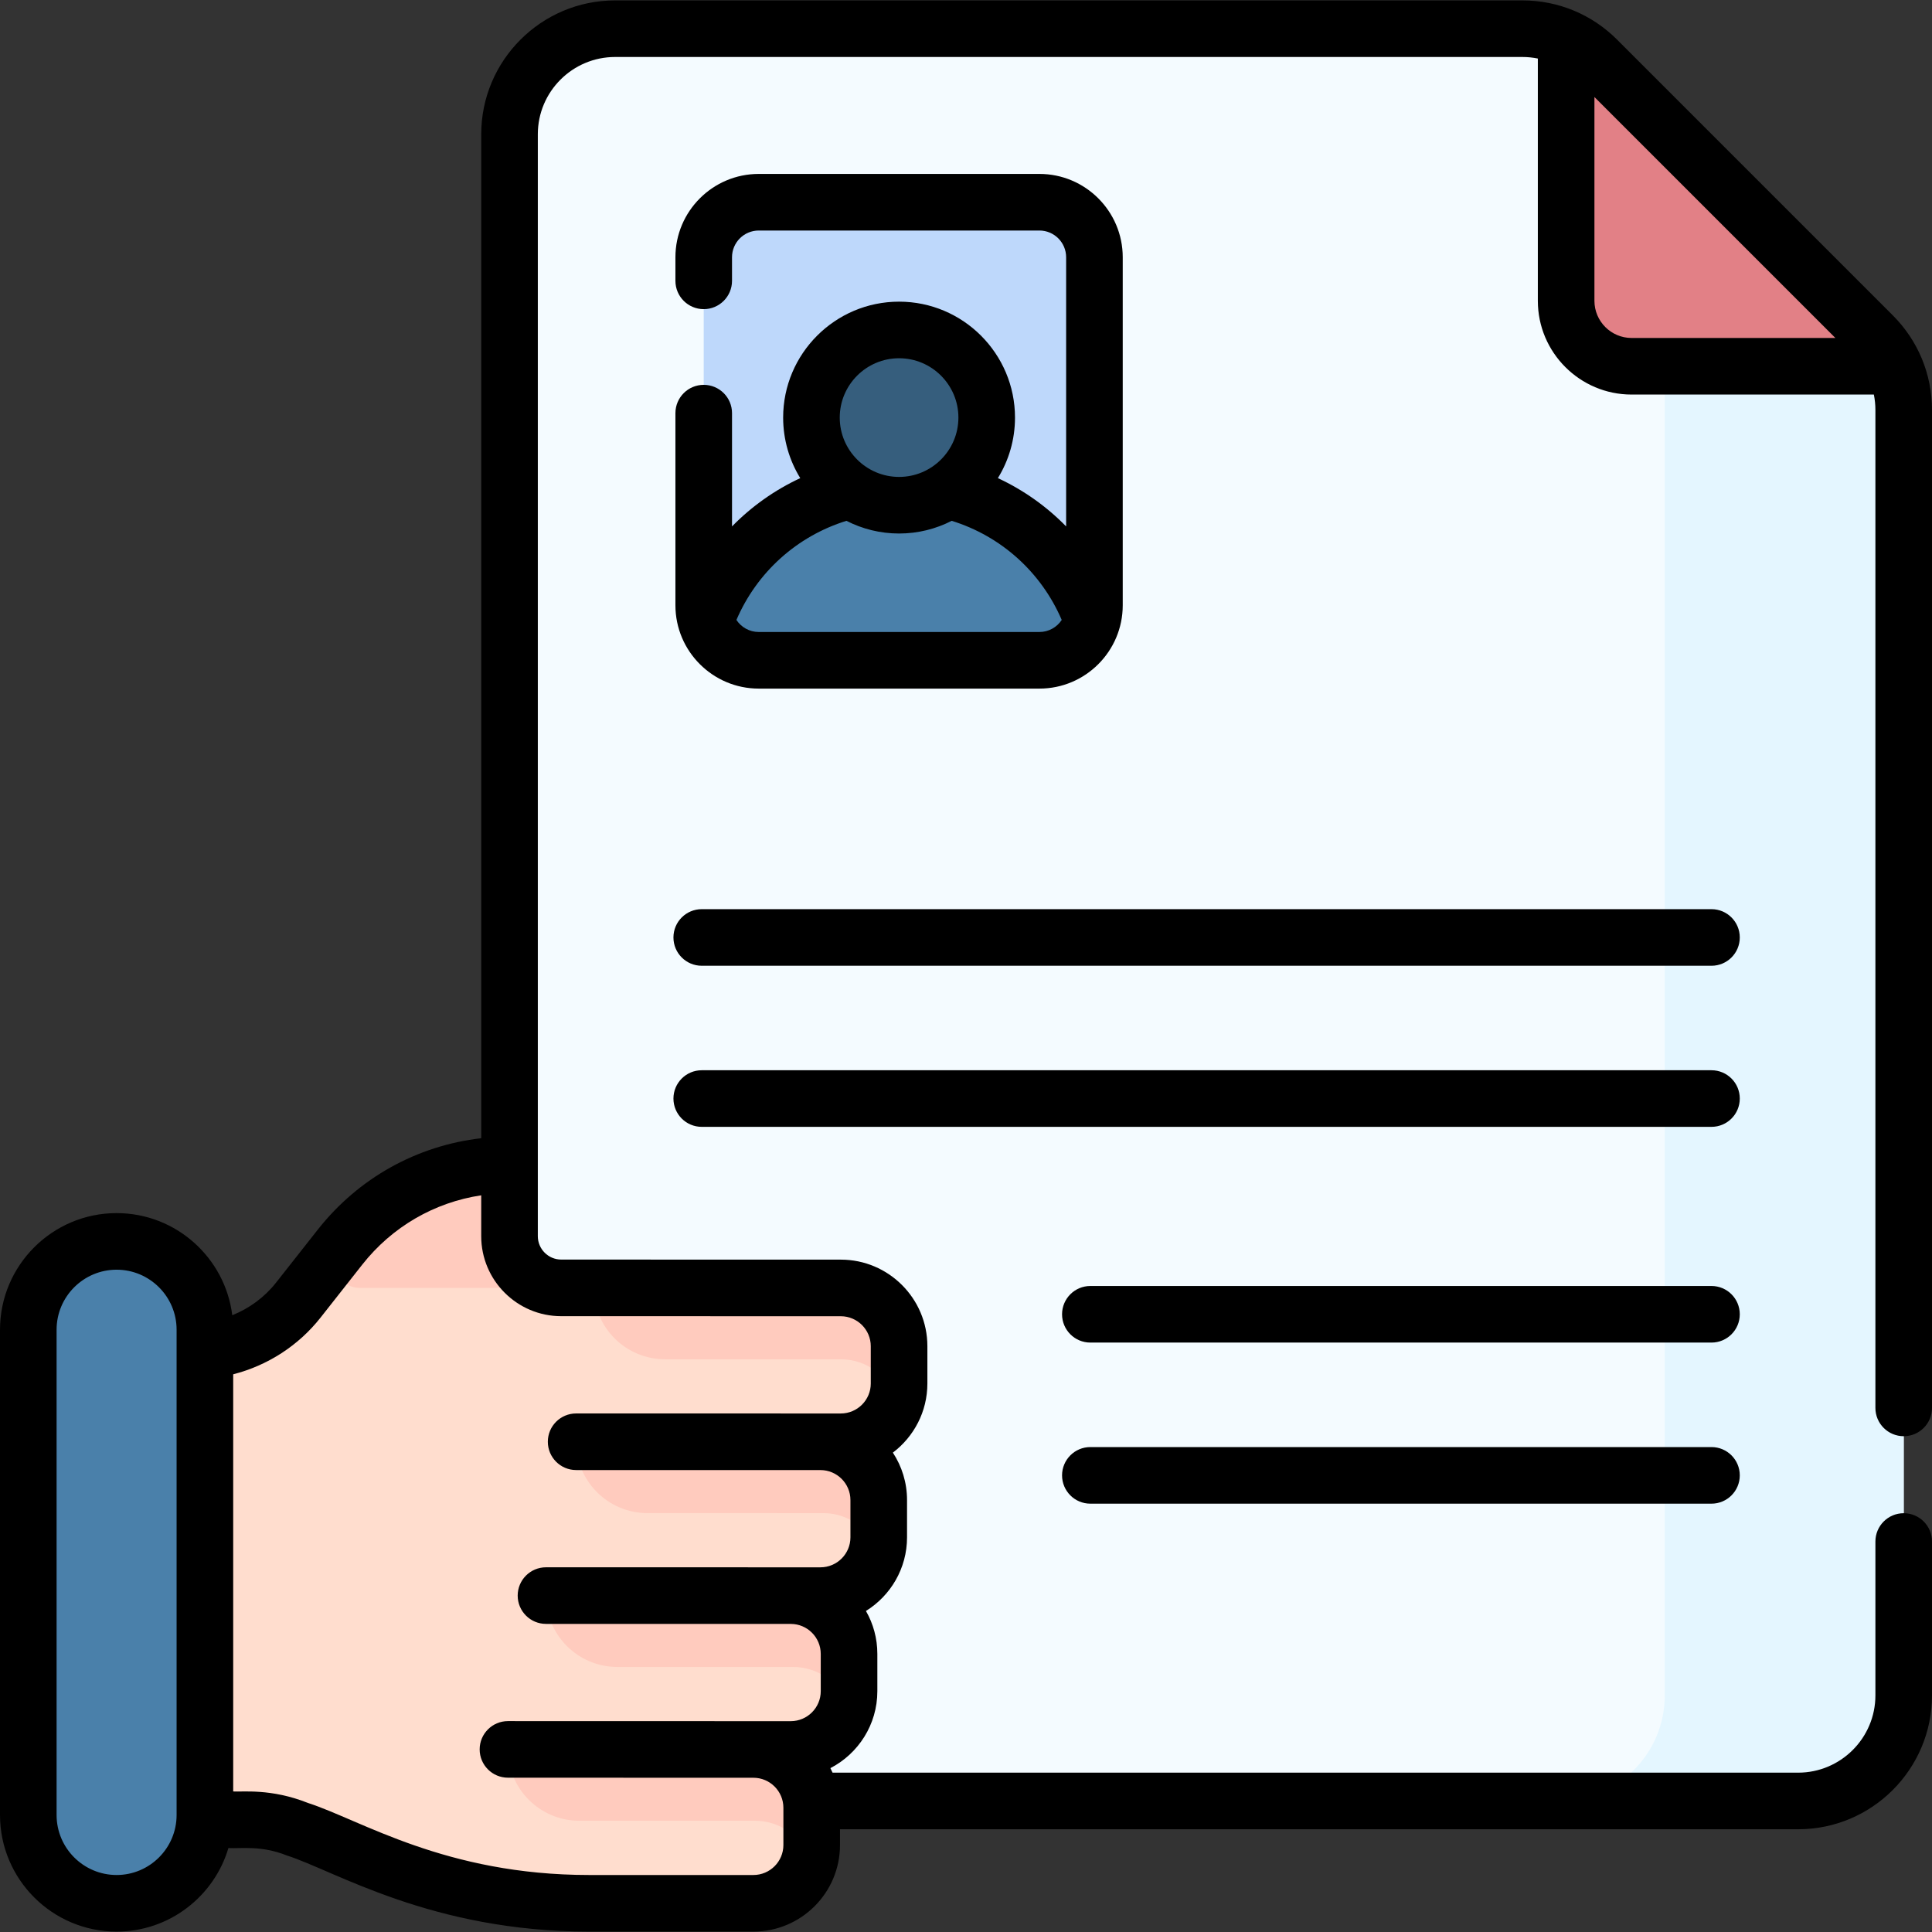 <svg id="Capa_1" enable-background="new 0 0 512 512" height="512" viewBox="0 0 512 512" width="512" xmlns="http://www.w3.org/2000/svg"><rect x="0" y="0" width="512" height="512" fill="#333333" stroke="none"/><g><g><g fill="#ffcbbe"><path d="m154.549 504.374c.539.006 1.077.02 1.616.02h43.496c.134 0 .264-.017.398-.02z"/><path d="m143.677 502.91c-.631.298-1.282.564-1.956.776.651.063 1.304.112 1.956.167z"/></g><g><g><g><g><g><path d="m403.452 7.606h-240.445c-15.452 0-27.978 12.526-27.978 27.978v413.712c0 15.452 12.526 27.978 27.978 27.978h313.516c15.452 0 27.978-12.526 27.978-27.978v-340.641c0-7.42-2.948-14.537-8.195-19.784l-73.07-73.07c-5.247-5.247-12.363-8.195-19.784-8.195z" fill="#f4fbff"/><g><path d="m496.306 88.871-55.126-55.127v415.552c0 15.452-12.526 27.978-27.978 27.978h63.321c15.452 0 27.978-12.526 27.978-27.978v-340.641c0-7.421-2.948-14.537-8.195-19.784z" fill="#e4f6ff"/></g><path d="m496.306 88.871-73.07-73.071c-2.392-2.392-5.173-4.306-8.195-5.681v69.601c0 9.58 7.766 17.346 17.345 17.346h69.601c-1.374-3.022-3.288-5.803-5.681-8.195z" fill="#e28086"/></g><g><g><g><path d="m275.456 174.987h-74.384c-8.052 0-14.58-6.527-14.58-14.58v-92.235c0-8.052 6.527-14.58 14.58-14.58h74.384c8.052 0 14.58 6.527 14.58 14.58v92.235c0 8.052-6.528 14.58-14.58 14.58z" fill="#bed8fb"/><path d="m238.264 128.416c-23.58 0-43.652 15.002-51.205 35.979 1.736 6.111 7.346 10.591 14.013 10.591h74.384c6.667 0 12.277-4.48 14.013-10.591-7.553-20.977-27.625-35.979-51.205-35.979z" fill="#4a80aa"/><circle cx="238.264" cy="110.664" fill="#365e7d" r="23.223"/></g></g></g></g></g><g><g><g><g><g><g><g><g><g><g><g><g><g><g><g><path d="m222.818 341.317-74.096-.016c-7.564-.002-13.695-6.134-13.695-13.698v-18.894c-17.526 0-34.083 8.037-44.926 21.805l-11.046 14.027c-6.722 8.536-16.986 13.518-27.851 13.518h-16.402v124.197h30.934c4.493 0 8.945.854 13.12 2.517l29.258 11.656c15.471 5.274 31.706 7.966 48.051 7.966h43.496c8.531 0 15.446-6.916 15.446-15.446v-9.877c0-8.531-6.916-15.446-15.446-15.446h9.9c8.531 0 15.446-6.915 15.446-15.446v-9.877c0-8.531-6.916-15.446-15.446-15.446h7.868c8.531 0 15.446-6.915 15.446-15.446v-9.877c0-8.531-6.915-15.446-15.446-15.446h5.389c8.531 0 15.446-6.915 15.446-15.446v-9.877c0-8.532-6.915-15.448-15.446-15.448z" fill="#ffddce"/></g></g></g></g></g><path d="m30.9 328.984c-12.924 0-23.401 10.477-23.401 23.401v128.608c0 12.924 10.477 23.401 23.401 23.401 12.924 0 23.401-10.477 23.401-23.401v-128.608c0-12.924-10.477-23.401-23.401-23.401z" fill="#4a80aa"/></g></g></g></g></g></g></g></g></g></g></g><g fill="#ffcbbe"><path d="m135.027 327.603v-18.894c-17.526 0-34.083 8.037-44.926 21.805-3.443 4.372-.329 10.789 5.236 10.79l53.388.011-.003-.014c-7.564-.002-13.695-6.134-13.695-13.698z"/><path d="m222.818 341.317-65.427-.015-.049.012c0 10.444 8.466 18.911 18.91 18.911l46.565.002c6.959 0 12.839 4.603 14.771 10.929.436-1.429.675-2.945.675-4.517v-9.877c.001-8.529-6.914-15.445-15.445-15.445z"/><path d="m152.682 382.079c0 10.444 8.466 18.911 18.91 18.911l46.565.002c6.513 0 12.08 4.033 14.351 9.736.235-1.07.367-2.178.367-3.319v-9.877c0-8.531-6.915-15.446-15.446-15.446z"/><path d="m209.561 422.856-64.869-.006c0 10.444 8.466 18.911 18.91 18.911l46.565.002c6.586 0 12.201 4.126 14.422 9.932.264-1.131.418-2.305.418-3.516v-9.877c0-8.531-6.915-15.446-15.446-15.446z"/><path d="m199.661 463.625-65.046-.017c0 10.444 8.466 18.911 18.91 18.911l46.565.002c6.697 0 12.384 4.268 14.526 10.228.309-1.218.491-2.487.491-3.801v-9.877c.001-8.531-6.915-15.446-15.446-15.446z"/></g></g></g><g><path d="m453.562 240.938h-267.594c-4.142 0-7.499 3.358-7.499 7.499s3.358 7.499 7.499 7.499h267.594c4.142 0 7.499-3.358 7.499-7.499s-3.357-7.499-7.499-7.499z"/><path d="m453.562 283.627h-267.594c-4.142 0-7.499 3.358-7.499 7.499 0 4.142 3.358 7.499 7.499 7.499h267.594c4.142 0 7.499-3.358 7.499-7.499s-3.357-7.499-7.499-7.499z"/><path d="m453.562 340.799h-164.606c-4.142 0-7.499 3.358-7.499 7.499 0 4.142 3.357 7.499 7.499 7.499h164.606c4.142 0 7.499-3.358 7.499-7.499s-3.357-7.499-7.499-7.499z"/><path d="m453.562 383.488h-164.606c-4.142 0-7.499 3.358-7.499 7.499 0 4.142 3.357 7.499 7.499 7.499h164.606c4.142 0 7.499-3.358 7.499-7.499s-3.357-7.499-7.499-7.499z"/><path d="m186.493 101.988c-4.142 0-7.499 3.358-7.499 7.499v50.92c0 12.174 9.904 22.079 22.079 22.079h74.384c12.175 0 22.079-9.904 22.079-22.079v-92.235c0-12.174-9.904-22.079-22.079-22.079h-74.384c-12.174 0-22.079 9.904-22.079 22.079v6.256c0 4.142 3.358 7.499 7.499 7.499s7.499-3.358 7.499-7.499v-6.256c0-3.904 3.176-7.08 7.08-7.08h74.384c3.904 0 7.08 3.176 7.08 7.08v71.334c-5.178-5.298-11.295-9.64-18.085-12.798 2.873-4.673 4.534-10.167 4.534-16.044 0-16.94-13.782-30.722-30.722-30.722s-30.722 13.782-30.722 30.722c0 5.876 1.661 11.371 4.534 16.044-6.789 3.158-12.906 7.501-18.084 12.798v-30.019c.001-4.142-3.356-7.499-7.498-7.499zm51.771-7.048c8.67 0 15.724 7.054 15.724 15.724s-7.054 15.724-15.724 15.724-15.723-7.054-15.723-15.724 7.053-15.724 15.723-15.724zm-13.948 43.083c4.189 2.144 8.927 3.363 13.948 3.363 5.02 0 9.759-1.218 13.948-3.363 13.11 4.062 23.732 13.633 29.156 26.269-1.267 1.922-3.443 3.194-5.912 3.194h-74.384c-2.469 0-4.644-1.272-5.912-3.194 5.425-12.636 16.047-22.206 29.156-26.269z"/><path d="m504.501 380.613c4.142 0 7.499-3.358 7.499-7.499v-264.46c0-9.477-3.69-18.386-10.391-25.086l-73.07-73.07c-6.701-6.701-15.61-10.391-25.087-10.391h-240.445c-19.563 0-35.478 15.915-35.478 35.477v266.056c-17.043 1.956-32.539 10.544-43.32 24.235l-11.045 14.027c-3.051 3.874-7.085 6.839-11.61 8.645-1.897-15.232-14.915-27.061-30.653-27.061-17.038 0-30.9 13.862-30.9 30.9v128.608c0 17.038 13.862 30.9 30.9 30.9 13.995 0 25.84-9.355 29.627-22.139 3.464.189 8.636-.77 15.552 1.985 12.752 4.087 38.277 20.154 80.085 20.154h43.496c12.652 0 22.946-10.293 22.946-22.946v-4.174h253.916c19.563 0 35.477-15.915 35.477-35.478v-40.779c0-4.142-3.357-7.499-7.499-7.499s-7.499 3.358-7.499 7.499v40.779c0 11.292-9.187 20.479-20.479 20.479h-255.884c-.181-.406-.373-.806-.576-1.199 7.384-3.818 12.444-11.528 12.444-20.398v-9.877c0-4.136-1.1-8.021-3.023-11.375 6.532-4.049 10.891-11.284 10.891-19.517v-9.877c0-4.637-1.383-8.958-3.757-12.571 5.551-4.192 9.147-10.845 9.147-18.322v-9.877c0-12.652-10.293-22.946-22.944-22.946l-74.095-.016c-3.418-.001-6.198-2.782-6.198-6.199v-18.875c0-.007.001-.013.001-.019v-273.123c0-11.292 9.187-20.479 20.479-20.479h240.446c1.39 0 2.758.14 4.089.409v64.206c0 13.699 11.145 24.845 24.845 24.845h64.205c.269 1.332.409 2.7.409 4.089v264.46c-.001 4.142 3.356 7.499 7.499 7.499zm-473.601 116.282c-8.768 0-15.902-7.133-15.902-15.901v-128.609c0-8.768 7.134-15.901 15.902-15.901s15.901 7.133 15.901 15.901v128.608c.001 8.769-7.132 15.902-15.901 15.902zm117.821-148.094 74.097.016c4.382 0 7.947 3.565 7.947 7.947v9.877c0 4.382-3.565 7.947-7.947 7.947h-5.389l-64.747-.007s0 0-.001 0c-4.141 0-7.499 3.357-7.499 7.498 0 4.142 3.357 7.5 7.498 7.5l64.747.007h.001c4.382 0 7.947 3.565 7.947 7.947v9.877c0 4.382-3.565 7.947-7.947 7.947h-7.867l-64.869-.006c-4.141 0-7.499 3.357-7.499 7.499s3.357 7.499 7.499 7.5l64.869.006c4.382 0 7.947 3.565 7.947 7.947v9.877c0 4.382-3.565 7.947-7.947 7.947h-9.898l-65.046-.017c-.001 0-.001 0-.002 0-4.141 0-7.498 3.357-7.499 7.497-.001 4.142 3.356 7.5 7.497 7.501l65.046.017h.002c4.382 0 7.947 3.565 7.947 7.947v9.877c0 4.382-3.565 7.947-7.947 7.947h-43.496c-38.148 0-60.435-14.53-74.535-19.089-9.802-3.905-17.404-2.881-19.83-3.05v-110.553c9.092-2.324 17.292-7.588 23.147-15.023l11.045-14.027c7.913-10.049 19.132-16.52 31.536-18.386v10.835c0 11.685 9.507 21.195 21.193 21.198zm273.819-269.081v-54.009l63.855 63.855h-54.009c-5.428 0-9.846-4.417-9.846-9.846z"/></g></g></svg>